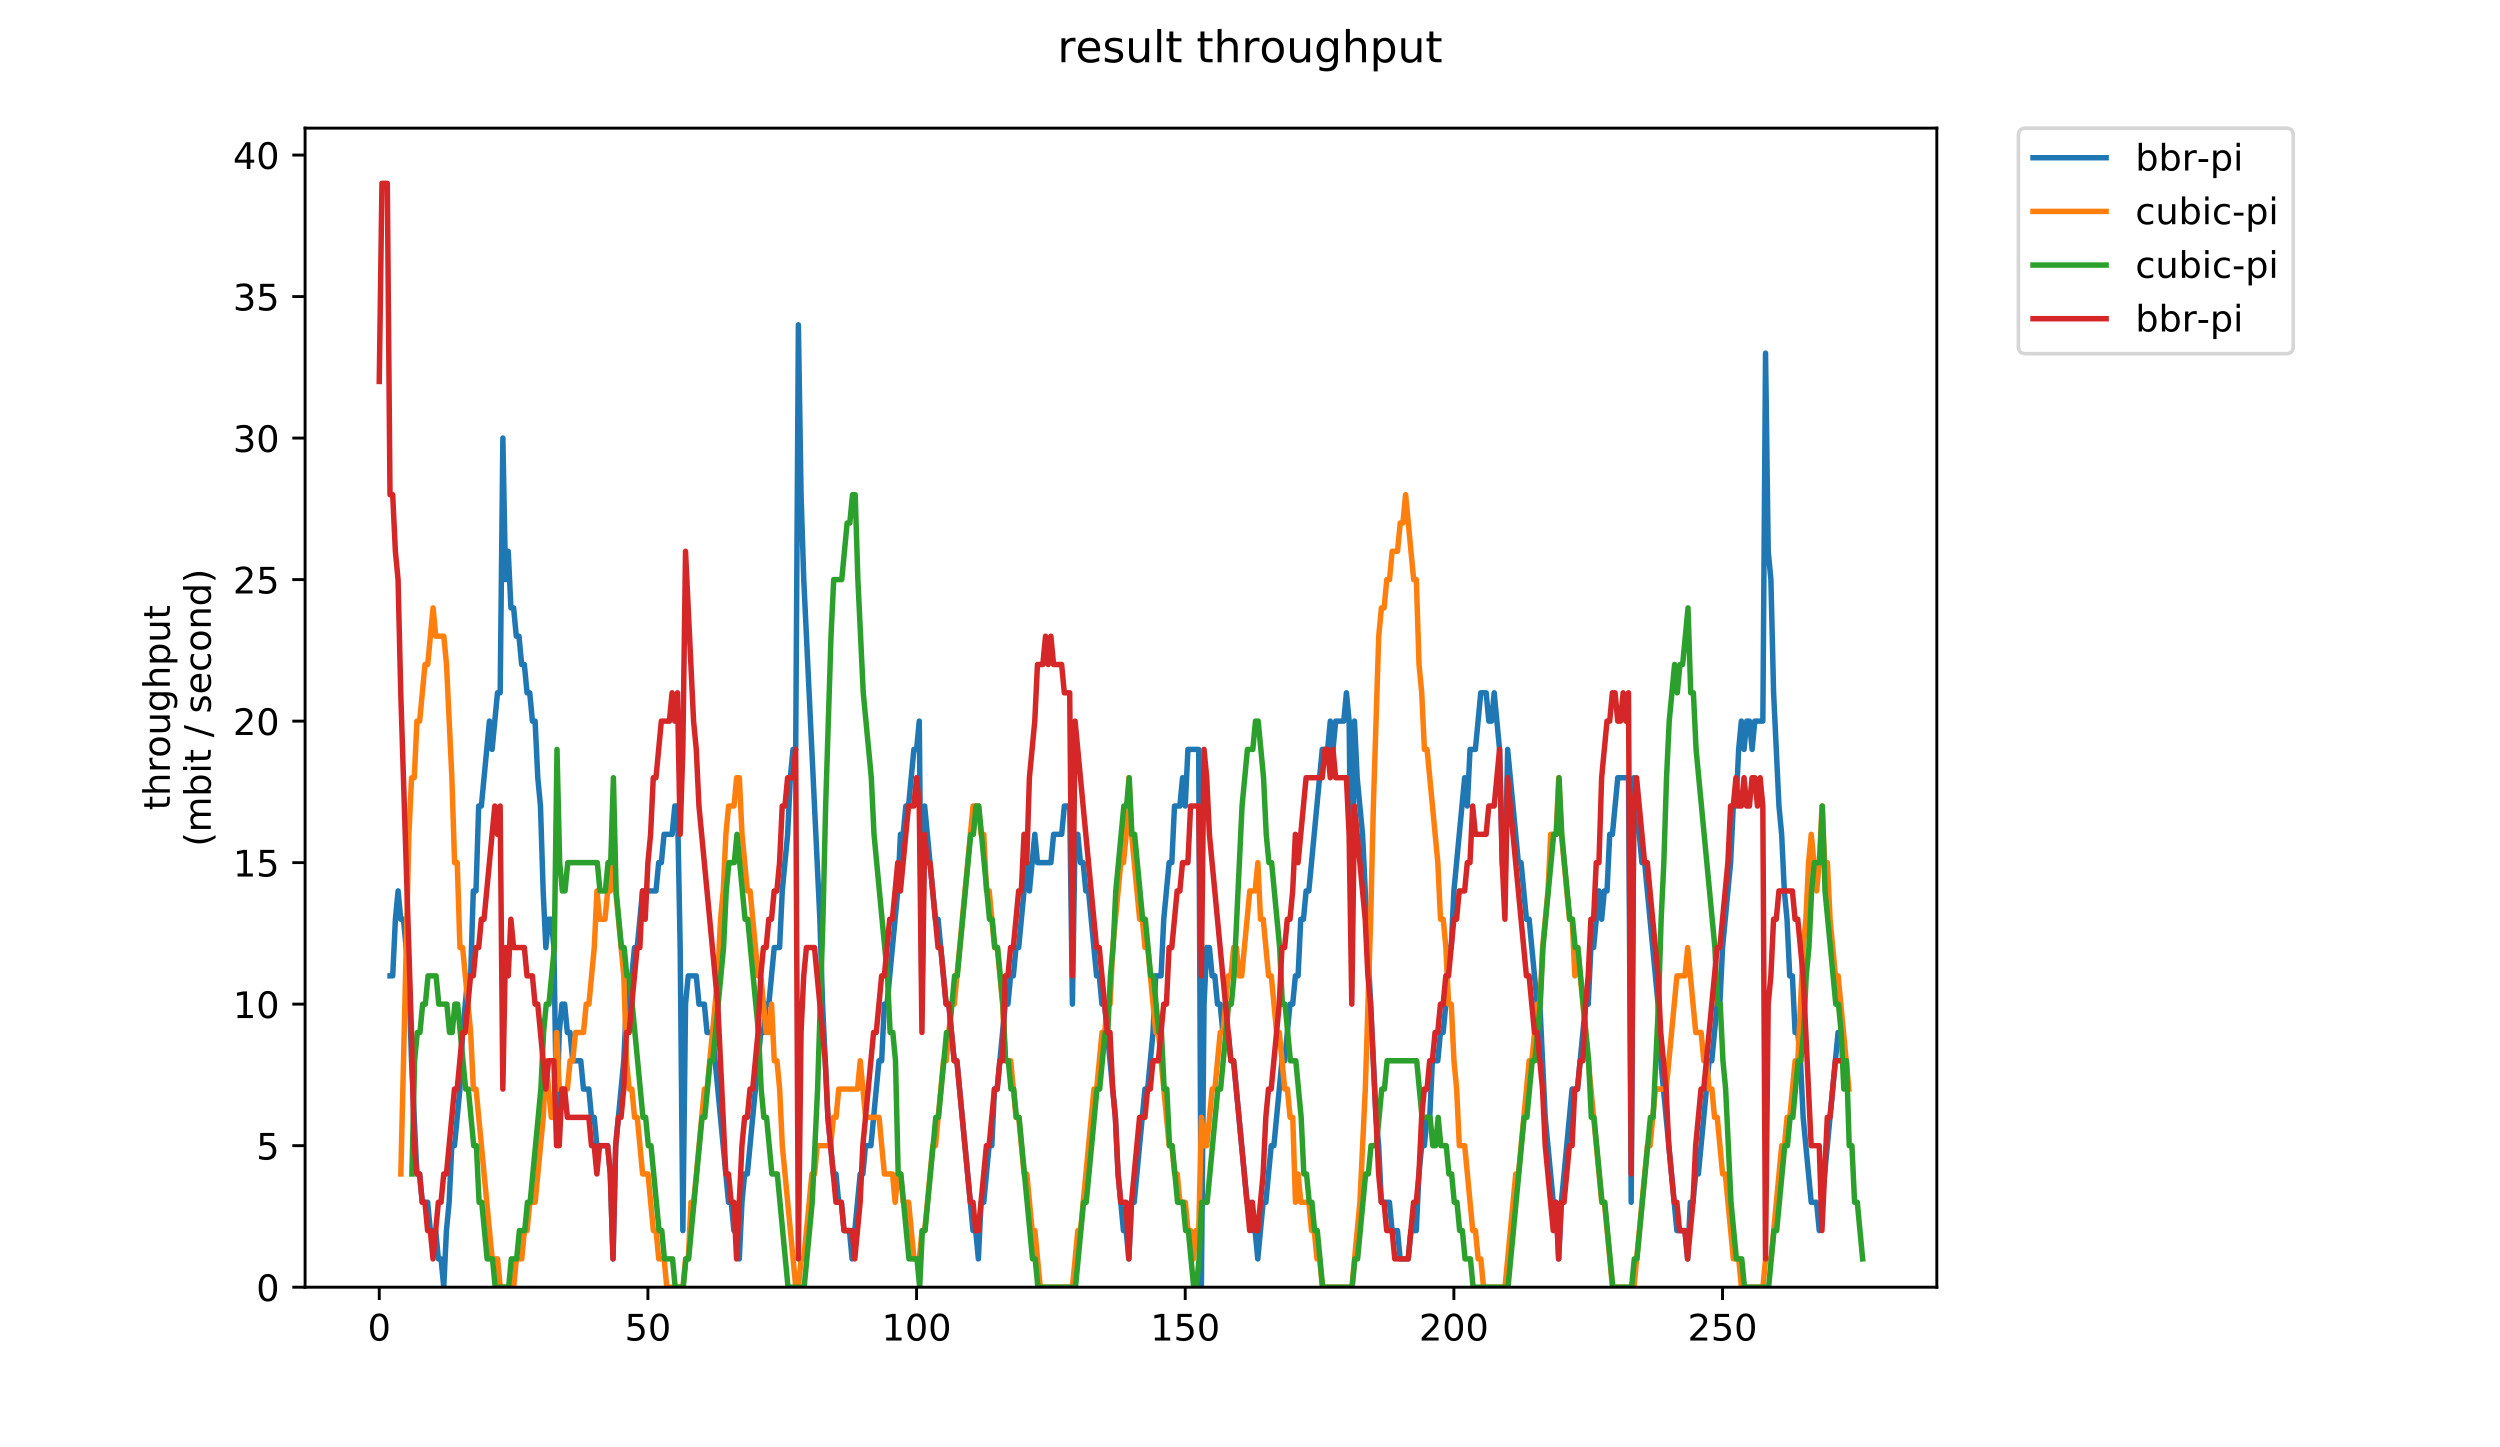 <?xml version="1.0" encoding="utf-8" standalone="no"?>
<!DOCTYPE svg PUBLIC "-//W3C//DTD SVG 1.1//EN"
  "http://www.w3.org/Graphics/SVG/1.1/DTD/svg11.dtd">
<!-- Created with matplotlib (https://matplotlib.org/) -->
<svg height="396pt" version="1.1" viewBox="0 0 684 396" width="684pt" xmlns="http://www.w3.org/2000/svg" xmlns:xlink="http://www.w3.org/1999/xlink">
 <defs>
  <style type="text/css">
*{stroke-linecap:butt;stroke-linejoin:round;}
  </style>
 </defs>
 <g id="figure_1">
  <g id="patch_1">
   <path d="M 0 396 
L 684 396 
L 684 0 
L 0 0 
z
" style="fill:#ffffff;"/>
  </g>
  <g id="axes_1">
   <g id="patch_2">
    <path d="M 83.472 352.174 
L 529.913 352.174 
L 529.913 35.062 
L 83.472 35.062 
z
" style="fill:#ffffff;"/>
   </g>
   <g id="matplotlib.axis_1">
    <g id="xtick_1">
     <g id="line2d_1">
      <defs>
       <path d="M 0 0 
L 0 3.5 
" id="m4fcfbaf4d4" style="stroke:#000000;stroke-width:0.8;"/>
      </defs>
      <g>
       <use style="stroke:#000000;stroke-width:0.8;" x="103.765" xlink:href="#m4fcfbaf4d4" y="352.174"/>
      </g>
     </g>
     <g id="text_1">
      <!-- 0 -->
      <defs>
       <path d="M 31.781 66.406 
Q 24.172 66.406 20.328 58.906 
Q 16.5 51.422 16.5 36.375 
Q 16.5 21.391 20.328 13.891 
Q 24.172 6.391 31.781 6.391 
Q 39.453 6.391 43.281 13.891 
Q 47.125 21.391 47.125 36.375 
Q 47.125 51.422 43.281 58.906 
Q 39.453 66.406 31.781 66.406 
z
M 31.781 74.219 
Q 44.047 74.219 50.516 64.516 
Q 56.984 54.828 56.984 36.375 
Q 56.984 17.969 50.516 8.266 
Q 44.047 -1.422 31.781 -1.422 
Q 19.531 -1.422 13.062 8.266 
Q 6.594 17.969 6.594 36.375 
Q 6.594 54.828 13.062 64.516 
Q 19.531 74.219 31.781 74.219 
z
" id="DejaVuSans-48"/>
      </defs>
      <g transform="translate(100.584 366.773)scale(0.1 -0.1)">
       <use xlink:href="#DejaVuSans-48"/>
      </g>
     </g>
    </g>
    <g id="xtick_2">
     <g id="line2d_2">
      <g>
       <use style="stroke:#000000;stroke-width:0.8;" x="177.269" xlink:href="#m4fcfbaf4d4" y="352.174"/>
      </g>
     </g>
     <g id="text_2">
      <!-- 50 -->
      <defs>
       <path d="M 10.797 72.906 
L 49.516 72.906 
L 49.516 64.594 
L 19.828 64.594 
L 19.828 46.734 
Q 21.969 47.469 24.109 47.828 
Q 26.266 48.188 28.422 48.188 
Q 40.625 48.188 47.75 41.5 
Q 54.891 34.812 54.891 23.391 
Q 54.891 11.625 47.562 5.094 
Q 40.234 -1.422 26.906 -1.422 
Q 22.312 -1.422 17.547 -0.641 
Q 12.797 0.141 7.719 1.703 
L 7.719 11.625 
Q 12.109 9.234 16.797 8.062 
Q 21.484 6.891 26.703 6.891 
Q 35.156 6.891 40.078 11.328 
Q 45.016 15.766 45.016 23.391 
Q 45.016 31 40.078 35.438 
Q 35.156 39.891 26.703 39.891 
Q 22.75 39.891 18.812 39.016 
Q 14.891 38.141 10.797 36.281 
z
" id="DejaVuSans-53"/>
      </defs>
      <g transform="translate(170.906 366.773)scale(0.1 -0.1)">
       <use xlink:href="#DejaVuSans-53"/>
       <use x="63.623" xlink:href="#DejaVuSans-48"/>
      </g>
     </g>
    </g>
    <g id="xtick_3">
     <g id="line2d_3">
      <g>
       <use style="stroke:#000000;stroke-width:0.8;" x="250.773" xlink:href="#m4fcfbaf4d4" y="352.174"/>
      </g>
     </g>
     <g id="text_3">
      <!-- 100 -->
      <defs>
       <path d="M 12.406 8.297 
L 28.516 8.297 
L 28.516 63.922 
L 10.984 60.406 
L 10.984 69.391 
L 28.422 72.906 
L 38.281 72.906 
L 38.281 8.297 
L 54.391 8.297 
L 54.391 0 
L 12.406 0 
z
" id="DejaVuSans-49"/>
      </defs>
      <g transform="translate(241.229 366.773)scale(0.1 -0.1)">
       <use xlink:href="#DejaVuSans-49"/>
       <use x="63.623" xlink:href="#DejaVuSans-48"/>
       <use x="127.246" xlink:href="#DejaVuSans-48"/>
      </g>
     </g>
    </g>
    <g id="xtick_4">
     <g id="line2d_4">
      <g>
       <use style="stroke:#000000;stroke-width:0.8;" x="324.276" xlink:href="#m4fcfbaf4d4" y="352.174"/>
      </g>
     </g>
     <g id="text_4">
      <!-- 150 -->
      <g transform="translate(314.732 366.773)scale(0.1 -0.1)">
       <use xlink:href="#DejaVuSans-49"/>
       <use x="63.623" xlink:href="#DejaVuSans-53"/>
       <use x="127.246" xlink:href="#DejaVuSans-48"/>
      </g>
     </g>
    </g>
    <g id="xtick_5">
     <g id="line2d_5">
      <g>
       <use style="stroke:#000000;stroke-width:0.8;" x="397.78" xlink:href="#m4fcfbaf4d4" y="352.174"/>
      </g>
     </g>
     <g id="text_5">
      <!-- 200 -->
      <defs>
       <path d="M 19.188 8.297 
L 53.609 8.297 
L 53.609 0 
L 7.328 0 
L 7.328 8.297 
Q 12.938 14.109 22.625 23.891 
Q 32.328 33.688 34.812 36.531 
Q 39.547 41.844 41.422 45.531 
Q 43.312 49.219 43.312 52.781 
Q 43.312 58.594 39.234 62.25 
Q 35.156 65.922 28.609 65.922 
Q 23.969 65.922 18.812 64.312 
Q 13.672 62.703 7.812 59.422 
L 7.812 69.391 
Q 13.766 71.781 18.938 73 
Q 24.125 74.219 28.422 74.219 
Q 39.75 74.219 46.484 68.547 
Q 53.219 62.891 53.219 53.422 
Q 53.219 48.922 51.531 44.891 
Q 49.859 40.875 45.406 35.406 
Q 44.188 33.984 37.641 27.219 
Q 31.109 20.453 19.188 8.297 
z
" id="DejaVuSans-50"/>
      </defs>
      <g transform="translate(388.236 366.773)scale(0.1 -0.1)">
       <use xlink:href="#DejaVuSans-50"/>
       <use x="63.623" xlink:href="#DejaVuSans-48"/>
       <use x="127.246" xlink:href="#DejaVuSans-48"/>
      </g>
     </g>
    </g>
    <g id="xtick_6">
     <g id="line2d_6">
      <g>
       <use style="stroke:#000000;stroke-width:0.8;" x="471.284" xlink:href="#m4fcfbaf4d4" y="352.174"/>
      </g>
     </g>
     <g id="text_6">
      <!-- 250 -->
      <g transform="translate(461.74 366.773)scale(0.1 -0.1)">
       <use xlink:href="#DejaVuSans-50"/>
       <use x="63.623" xlink:href="#DejaVuSans-53"/>
       <use x="127.246" xlink:href="#DejaVuSans-48"/>
      </g>
     </g>
    </g>
   </g>
   <g id="matplotlib.axis_2">
    <g id="ytick_1">
     <g id="line2d_7">
      <defs>
       <path d="M 0 0 
L -3.5 0 
" id="mca68619eaf" style="stroke:#000000;stroke-width:0.8;"/>
      </defs>
      <g>
       <use style="stroke:#000000;stroke-width:0.8;" x="83.472" xlink:href="#mca68619eaf" y="352.174"/>
      </g>
     </g>
     <g id="text_7">
      <!-- 0 -->
      <g transform="translate(70.11 355.973)scale(0.1 -0.1)">
       <use xlink:href="#DejaVuSans-48"/>
      </g>
     </g>
    </g>
    <g id="ytick_2">
     <g id="line2d_8">
      <g>
       <use style="stroke:#000000;stroke-width:0.8;" x="83.472" xlink:href="#mca68619eaf" y="313.455"/>
      </g>
     </g>
     <g id="text_8">
      <!-- 5 -->
      <g transform="translate(70.11 317.254)scale(0.1 -0.1)">
       <use xlink:href="#DejaVuSans-53"/>
      </g>
     </g>
    </g>
    <g id="ytick_3">
     <g id="line2d_9">
      <g>
       <use style="stroke:#000000;stroke-width:0.8;" x="83.472" xlink:href="#mca68619eaf" y="274.735"/>
      </g>
     </g>
     <g id="text_9">
      <!-- 10 -->
      <g transform="translate(63.747 278.535)scale(0.1 -0.1)">
       <use xlink:href="#DejaVuSans-49"/>
       <use x="63.623" xlink:href="#DejaVuSans-48"/>
      </g>
     </g>
    </g>
    <g id="ytick_4">
     <g id="line2d_10">
      <g>
       <use style="stroke:#000000;stroke-width:0.8;" x="83.472" xlink:href="#mca68619eaf" y="236.016"/>
      </g>
     </g>
     <g id="text_10">
      <!-- 15 -->
      <g transform="translate(63.747 239.815)scale(0.1 -0.1)">
       <use xlink:href="#DejaVuSans-49"/>
       <use x="63.623" xlink:href="#DejaVuSans-53"/>
      </g>
     </g>
    </g>
    <g id="ytick_5">
     <g id="line2d_11">
      <g>
       <use style="stroke:#000000;stroke-width:0.8;" x="83.472" xlink:href="#mca68619eaf" y="197.297"/>
      </g>
     </g>
     <g id="text_11">
      <!-- 20 -->
      <g transform="translate(63.747 201.096)scale(0.1 -0.1)">
       <use xlink:href="#DejaVuSans-50"/>
       <use x="63.623" xlink:href="#DejaVuSans-48"/>
      </g>
     </g>
    </g>
    <g id="ytick_6">
     <g id="line2d_12">
      <g>
       <use style="stroke:#000000;stroke-width:0.8;" x="83.472" xlink:href="#mca68619eaf" y="158.577"/>
      </g>
     </g>
     <g id="text_12">
      <!-- 25 -->
      <g transform="translate(63.747 162.377)scale(0.1 -0.1)">
       <use xlink:href="#DejaVuSans-50"/>
       <use x="63.623" xlink:href="#DejaVuSans-53"/>
      </g>
     </g>
    </g>
    <g id="ytick_7">
     <g id="line2d_13">
      <g>
       <use style="stroke:#000000;stroke-width:0.8;" x="83.472" xlink:href="#mca68619eaf" y="119.858"/>
      </g>
     </g>
     <g id="text_13">
      <!-- 30 -->
      <defs>
       <path d="M 40.578 39.312 
Q 47.656 37.797 51.625 33 
Q 55.609 28.219 55.609 21.188 
Q 55.609 10.406 48.188 4.484 
Q 40.766 -1.422 27.094 -1.422 
Q 22.516 -1.422 17.656 -0.516 
Q 12.797 0.391 7.625 2.203 
L 7.625 11.719 
Q 11.719 9.328 16.594 8.109 
Q 21.484 6.891 26.812 6.891 
Q 36.078 6.891 40.938 10.547 
Q 45.797 14.203 45.797 21.188 
Q 45.797 27.641 41.281 31.266 
Q 36.766 34.906 28.719 34.906 
L 20.219 34.906 
L 20.219 43.016 
L 29.109 43.016 
Q 36.375 43.016 40.234 45.922 
Q 44.094 48.828 44.094 54.297 
Q 44.094 59.906 40.109 62.906 
Q 36.141 65.922 28.719 65.922 
Q 24.656 65.922 20.016 65.031 
Q 15.375 64.156 9.812 62.312 
L 9.812 71.094 
Q 15.438 72.656 20.344 73.438 
Q 25.25 74.219 29.594 74.219 
Q 40.828 74.219 47.359 69.109 
Q 53.906 64.016 53.906 55.328 
Q 53.906 49.266 50.438 45.094 
Q 46.969 40.922 40.578 39.312 
z
" id="DejaVuSans-51"/>
      </defs>
      <g transform="translate(63.747 123.657)scale(0.1 -0.1)">
       <use xlink:href="#DejaVuSans-51"/>
       <use x="63.623" xlink:href="#DejaVuSans-48"/>
      </g>
     </g>
    </g>
    <g id="ytick_8">
     <g id="line2d_14">
      <g>
       <use style="stroke:#000000;stroke-width:0.8;" x="83.472" xlink:href="#mca68619eaf" y="81.139"/>
      </g>
     </g>
     <g id="text_14">
      <!-- 35 -->
      <g transform="translate(63.747 84.938)scale(0.1 -0.1)">
       <use xlink:href="#DejaVuSans-51"/>
       <use x="63.623" xlink:href="#DejaVuSans-53"/>
      </g>
     </g>
    </g>
    <g id="ytick_9">
     <g id="line2d_15">
      <g>
       <use style="stroke:#000000;stroke-width:0.8;" x="83.472" xlink:href="#mca68619eaf" y="42.419"/>
      </g>
     </g>
     <g id="text_15">
      <!-- 40 -->
      <defs>
       <path d="M 37.797 64.312 
L 12.891 25.391 
L 37.797 25.391 
z
M 35.203 72.906 
L 47.609 72.906 
L 47.609 25.391 
L 58.016 25.391 
L 58.016 17.188 
L 47.609 17.188 
L 47.609 0 
L 37.797 0 
L 37.797 17.188 
L 4.891 17.188 
L 4.891 26.703 
z
" id="DejaVuSans-52"/>
      </defs>
      <g transform="translate(63.747 46.218)scale(0.1 -0.1)">
       <use xlink:href="#DejaVuSans-52"/>
       <use x="63.623" xlink:href="#DejaVuSans-48"/>
      </g>
     </g>
    </g>
    <g id="text_16">
     <!-- throughput -->
     <defs>
      <path d="M 18.312 70.219 
L 18.312 54.688 
L 36.812 54.688 
L 36.812 47.703 
L 18.312 47.703 
L 18.312 18.016 
Q 18.312 11.328 20.141 9.422 
Q 21.969 7.516 27.594 7.516 
L 36.812 7.516 
L 36.812 0 
L 27.594 0 
Q 17.188 0 13.234 3.875 
Q 9.281 7.766 9.281 18.016 
L 9.281 47.703 
L 2.688 47.703 
L 2.688 54.688 
L 9.281 54.688 
L 9.281 70.219 
z
" id="DejaVuSans-116"/>
      <path d="M 54.891 33.016 
L 54.891 0 
L 45.906 0 
L 45.906 32.719 
Q 45.906 40.484 42.875 44.328 
Q 39.844 48.188 33.797 48.188 
Q 26.516 48.188 22.312 43.547 
Q 18.109 38.922 18.109 30.906 
L 18.109 0 
L 9.078 0 
L 9.078 75.984 
L 18.109 75.984 
L 18.109 46.188 
Q 21.344 51.125 25.703 53.562 
Q 30.078 56 35.797 56 
Q 45.219 56 50.047 50.172 
Q 54.891 44.344 54.891 33.016 
z
" id="DejaVuSans-104"/>
      <path d="M 41.109 46.297 
Q 39.594 47.172 37.812 47.578 
Q 36.031 48 33.891 48 
Q 26.266 48 22.188 43.047 
Q 18.109 38.094 18.109 28.812 
L 18.109 0 
L 9.078 0 
L 9.078 54.688 
L 18.109 54.688 
L 18.109 46.188 
Q 20.953 51.172 25.484 53.578 
Q 30.031 56 36.531 56 
Q 37.453 56 38.578 55.875 
Q 39.703 55.766 41.062 55.516 
z
" id="DejaVuSans-114"/>
      <path d="M 30.609 48.391 
Q 23.391 48.391 19.188 42.75 
Q 14.984 37.109 14.984 27.297 
Q 14.984 17.484 19.156 11.844 
Q 23.344 6.203 30.609 6.203 
Q 37.797 6.203 41.984 11.859 
Q 46.188 17.531 46.188 27.297 
Q 46.188 37.016 41.984 42.703 
Q 37.797 48.391 30.609 48.391 
z
M 30.609 56 
Q 42.328 56 49.016 48.375 
Q 55.719 40.766 55.719 27.297 
Q 55.719 13.875 49.016 6.219 
Q 42.328 -1.422 30.609 -1.422 
Q 18.844 -1.422 12.172 6.219 
Q 5.516 13.875 5.516 27.297 
Q 5.516 40.766 12.172 48.375 
Q 18.844 56 30.609 56 
z
" id="DejaVuSans-111"/>
      <path d="M 8.5 21.578 
L 8.5 54.688 
L 17.484 54.688 
L 17.484 21.922 
Q 17.484 14.156 20.5 10.266 
Q 23.531 6.391 29.594 6.391 
Q 36.859 6.391 41.078 11.031 
Q 45.312 15.672 45.312 23.688 
L 45.312 54.688 
L 54.297 54.688 
L 54.297 0 
L 45.312 0 
L 45.312 8.406 
Q 42.047 3.422 37.719 1 
Q 33.406 -1.422 27.688 -1.422 
Q 18.266 -1.422 13.375 4.438 
Q 8.5 10.297 8.5 21.578 
z
M 31.109 56 
z
" id="DejaVuSans-117"/>
      <path d="M 45.406 27.984 
Q 45.406 37.75 41.375 43.109 
Q 37.359 48.484 30.078 48.484 
Q 22.859 48.484 18.828 43.109 
Q 14.797 37.75 14.797 27.984 
Q 14.797 18.266 18.828 12.891 
Q 22.859 7.516 30.078 7.516 
Q 37.359 7.516 41.375 12.891 
Q 45.406 18.266 45.406 27.984 
z
M 54.391 6.781 
Q 54.391 -7.172 48.188 -13.984 
Q 42 -20.797 29.203 -20.797 
Q 24.469 -20.797 20.266 -20.094 
Q 16.062 -19.391 12.109 -17.922 
L 12.109 -9.188 
Q 16.062 -11.328 19.922 -12.344 
Q 23.781 -13.375 27.781 -13.375 
Q 36.625 -13.375 41.016 -8.766 
Q 45.406 -4.156 45.406 5.172 
L 45.406 9.625 
Q 42.625 4.781 38.281 2.391 
Q 33.938 0 27.875 0 
Q 17.828 0 11.672 7.656 
Q 5.516 15.328 5.516 27.984 
Q 5.516 40.672 11.672 48.328 
Q 17.828 56 27.875 56 
Q 33.938 56 38.281 53.609 
Q 42.625 51.219 45.406 46.391 
L 45.406 54.688 
L 54.391 54.688 
z
" id="DejaVuSans-103"/>
      <path d="M 18.109 8.203 
L 18.109 -20.797 
L 9.078 -20.797 
L 9.078 54.688 
L 18.109 54.688 
L 18.109 46.391 
Q 20.953 51.266 25.266 53.625 
Q 29.594 56 35.594 56 
Q 45.562 56 51.781 48.094 
Q 58.016 40.188 58.016 27.297 
Q 58.016 14.406 51.781 6.484 
Q 45.562 -1.422 35.594 -1.422 
Q 29.594 -1.422 25.266 0.953 
Q 20.953 3.328 18.109 8.203 
z
M 48.688 27.297 
Q 48.688 37.203 44.609 42.844 
Q 40.531 48.484 33.406 48.484 
Q 26.266 48.484 22.188 42.844 
Q 18.109 37.203 18.109 27.297 
Q 18.109 17.391 22.188 11.75 
Q 26.266 6.109 33.406 6.109 
Q 40.531 6.109 44.609 11.75 
Q 48.688 17.391 48.688 27.297 
z
" id="DejaVuSans-112"/>
     </defs>
     <g transform="translate(46.47 221.675)rotate(-90)scale(0.1 -0.1)">
      <use xlink:href="#DejaVuSans-116"/>
      <use x="39.209" xlink:href="#DejaVuSans-104"/>
      <use x="102.588" xlink:href="#DejaVuSans-114"/>
      <use x="143.67" xlink:href="#DejaVuSans-111"/>
      <use x="204.852" xlink:href="#DejaVuSans-117"/>
      <use x="268.23" xlink:href="#DejaVuSans-103"/>
      <use x="331.707" xlink:href="#DejaVuSans-104"/>
      <use x="395.086" xlink:href="#DejaVuSans-112"/>
      <use x="458.562" xlink:href="#DejaVuSans-117"/>
      <use x="521.941" xlink:href="#DejaVuSans-116"/>
     </g>
     <!-- (mbit / second) -->
     <defs>
      <path d="M 31 75.875 
Q 24.469 64.656 21.281 53.656 
Q 18.109 42.672 18.109 31.391 
Q 18.109 20.125 21.312 9.062 
Q 24.516 -2 31 -13.188 
L 23.188 -13.188 
Q 15.875 -1.703 12.234 9.375 
Q 8.594 20.453 8.594 31.391 
Q 8.594 42.281 12.203 53.312 
Q 15.828 64.359 23.188 75.875 
z
" id="DejaVuSans-40"/>
      <path d="M 52 44.188 
Q 55.375 50.25 60.062 53.125 
Q 64.75 56 71.094 56 
Q 79.641 56 84.281 50.016 
Q 88.922 44.047 88.922 33.016 
L 88.922 0 
L 79.891 0 
L 79.891 32.719 
Q 79.891 40.578 77.094 44.375 
Q 74.312 48.188 68.609 48.188 
Q 61.625 48.188 57.562 43.547 
Q 53.516 38.922 53.516 30.906 
L 53.516 0 
L 44.484 0 
L 44.484 32.719 
Q 44.484 40.625 41.703 44.406 
Q 38.922 48.188 33.109 48.188 
Q 26.219 48.188 22.156 43.531 
Q 18.109 38.875 18.109 30.906 
L 18.109 0 
L 9.078 0 
L 9.078 54.688 
L 18.109 54.688 
L 18.109 46.188 
Q 21.188 51.219 25.484 53.609 
Q 29.781 56 35.688 56 
Q 41.656 56 45.828 52.969 
Q 50 49.953 52 44.188 
z
" id="DejaVuSans-109"/>
      <path d="M 48.688 27.297 
Q 48.688 37.203 44.609 42.844 
Q 40.531 48.484 33.406 48.484 
Q 26.266 48.484 22.188 42.844 
Q 18.109 37.203 18.109 27.297 
Q 18.109 17.391 22.188 11.75 
Q 26.266 6.109 33.406 6.109 
Q 40.531 6.109 44.609 11.75 
Q 48.688 17.391 48.688 27.297 
z
M 18.109 46.391 
Q 20.953 51.266 25.266 53.625 
Q 29.594 56 35.594 56 
Q 45.562 56 51.781 48.094 
Q 58.016 40.188 58.016 27.297 
Q 58.016 14.406 51.781 6.484 
Q 45.562 -1.422 35.594 -1.422 
Q 29.594 -1.422 25.266 0.953 
Q 20.953 3.328 18.109 8.203 
L 18.109 0 
L 9.078 0 
L 9.078 75.984 
L 18.109 75.984 
z
" id="DejaVuSans-98"/>
      <path d="M 9.422 54.688 
L 18.406 54.688 
L 18.406 0 
L 9.422 0 
z
M 9.422 75.984 
L 18.406 75.984 
L 18.406 64.594 
L 9.422 64.594 
z
" id="DejaVuSans-105"/>
      <path id="DejaVuSans-32"/>
      <path d="M 25.391 72.906 
L 33.688 72.906 
L 8.297 -9.281 
L 0 -9.281 
z
" id="DejaVuSans-47"/>
      <path d="M 44.281 53.078 
L 44.281 44.578 
Q 40.484 46.531 36.375 47.5 
Q 32.281 48.484 27.875 48.484 
Q 21.188 48.484 17.844 46.438 
Q 14.5 44.391 14.5 40.281 
Q 14.5 37.156 16.891 35.375 
Q 19.281 33.594 26.516 31.984 
L 29.594 31.297 
Q 39.156 29.25 43.188 25.516 
Q 47.219 21.781 47.219 15.094 
Q 47.219 7.469 41.188 3.016 
Q 35.156 -1.422 24.609 -1.422 
Q 20.219 -1.422 15.453 -0.562 
Q 10.688 0.297 5.422 2 
L 5.422 11.281 
Q 10.406 8.688 15.234 7.391 
Q 20.062 6.109 24.812 6.109 
Q 31.156 6.109 34.562 8.281 
Q 37.984 10.453 37.984 14.406 
Q 37.984 18.062 35.516 20.016 
Q 33.062 21.969 24.703 23.781 
L 21.578 24.516 
Q 13.234 26.266 9.516 29.906 
Q 5.812 33.547 5.812 39.891 
Q 5.812 47.609 11.281 51.797 
Q 16.75 56 26.812 56 
Q 31.781 56 36.172 55.266 
Q 40.578 54.547 44.281 53.078 
z
" id="DejaVuSans-115"/>
      <path d="M 56.203 29.594 
L 56.203 25.203 
L 14.891 25.203 
Q 15.484 15.922 20.484 11.062 
Q 25.484 6.203 34.422 6.203 
Q 39.594 6.203 44.453 7.469 
Q 49.312 8.734 54.109 11.281 
L 54.109 2.781 
Q 49.266 0.734 44.188 -0.344 
Q 39.109 -1.422 33.891 -1.422 
Q 20.797 -1.422 13.156 6.188 
Q 5.516 13.812 5.516 26.812 
Q 5.516 40.234 12.766 48.109 
Q 20.016 56 32.328 56 
Q 43.359 56 49.781 48.891 
Q 56.203 41.797 56.203 29.594 
z
M 47.219 32.234 
Q 47.125 39.594 43.094 43.984 
Q 39.062 48.391 32.422 48.391 
Q 24.906 48.391 20.391 44.141 
Q 15.875 39.891 15.188 32.172 
z
" id="DejaVuSans-101"/>
      <path d="M 48.781 52.594 
L 48.781 44.188 
Q 44.969 46.297 41.141 47.344 
Q 37.312 48.391 33.406 48.391 
Q 24.656 48.391 19.812 42.844 
Q 14.984 37.312 14.984 27.297 
Q 14.984 17.281 19.812 11.734 
Q 24.656 6.203 33.406 6.203 
Q 37.312 6.203 41.141 7.25 
Q 44.969 8.297 48.781 10.406 
L 48.781 2.094 
Q 45.016 0.344 40.984 -0.531 
Q 36.969 -1.422 32.422 -1.422 
Q 20.062 -1.422 12.781 6.344 
Q 5.516 14.109 5.516 27.297 
Q 5.516 40.672 12.859 48.328 
Q 20.219 56 33.016 56 
Q 37.156 56 41.109 55.141 
Q 45.062 54.297 48.781 52.594 
z
" id="DejaVuSans-99"/>
      <path d="M 54.891 33.016 
L 54.891 0 
L 45.906 0 
L 45.906 32.719 
Q 45.906 40.484 42.875 44.328 
Q 39.844 48.188 33.797 48.188 
Q 26.516 48.188 22.312 43.547 
Q 18.109 38.922 18.109 30.906 
L 18.109 0 
L 9.078 0 
L 9.078 54.688 
L 18.109 54.688 
L 18.109 46.188 
Q 21.344 51.125 25.703 53.562 
Q 30.078 56 35.797 56 
Q 45.219 56 50.047 50.172 
Q 54.891 44.344 54.891 33.016 
z
" id="DejaVuSans-110"/>
      <path d="M 45.406 46.391 
L 45.406 75.984 
L 54.391 75.984 
L 54.391 0 
L 45.406 0 
L 45.406 8.203 
Q 42.578 3.328 38.25 0.953 
Q 33.938 -1.422 27.875 -1.422 
Q 17.969 -1.422 11.734 6.484 
Q 5.516 14.406 5.516 27.297 
Q 5.516 40.188 11.734 48.094 
Q 17.969 56 27.875 56 
Q 33.938 56 38.25 53.625 
Q 42.578 51.266 45.406 46.391 
z
M 14.797 27.297 
Q 14.797 17.391 18.875 11.75 
Q 22.953 6.109 30.078 6.109 
Q 37.203 6.109 41.297 11.75 
Q 45.406 17.391 45.406 27.297 
Q 45.406 37.203 41.297 42.844 
Q 37.203 48.484 30.078 48.484 
Q 22.953 48.484 18.875 42.844 
Q 14.797 37.203 14.797 27.297 
z
" id="DejaVuSans-100"/>
      <path d="M 8.016 75.875 
L 15.828 75.875 
Q 23.141 64.359 26.781 53.312 
Q 30.422 42.281 30.422 31.391 
Q 30.422 20.453 26.781 9.375 
Q 23.141 -1.703 15.828 -13.188 
L 8.016 -13.188 
Q 14.5 -2 17.703 9.062 
Q 20.906 20.125 20.906 31.391 
Q 20.906 42.672 17.703 53.656 
Q 14.5 64.656 8.016 75.875 
z
" id="DejaVuSans-41"/>
     </defs>
     <g transform="translate(57.668 231.609)rotate(-90)scale(0.1 -0.1)">
      <use xlink:href="#DejaVuSans-40"/>
      <use x="39.014" xlink:href="#DejaVuSans-109"/>
      <use x="136.426" xlink:href="#DejaVuSans-98"/>
      <use x="199.902" xlink:href="#DejaVuSans-105"/>
      <use x="227.686" xlink:href="#DejaVuSans-116"/>
      <use x="266.895" xlink:href="#DejaVuSans-32"/>
      <use x="298.682" xlink:href="#DejaVuSans-47"/>
      <use x="332.373" xlink:href="#DejaVuSans-32"/>
      <use x="364.16" xlink:href="#DejaVuSans-115"/>
      <use x="416.26" xlink:href="#DejaVuSans-101"/>
      <use x="477.783" xlink:href="#DejaVuSans-99"/>
      <use x="532.764" xlink:href="#DejaVuSans-111"/>
      <use x="593.945" xlink:href="#DejaVuSans-110"/>
      <use x="657.324" xlink:href="#DejaVuSans-100"/>
      <use x="720.801" xlink:href="#DejaVuSans-41"/>
     </g>
    </g>
   </g>
   <g id="line2d_16">
    <path clip-path="url(#p8b16e8e05b)" d="M 106.711 266.992 
L 107.446 266.992 
L 108.181 251.504 
L 108.916 243.76 
L 109.651 251.504 
L 110.386 251.504 
L 111.856 266.992 
L 112.591 290.223 
L 114.061 321.199 
L 114.797 321.199 
L 115.532 328.943 
L 117.002 328.943 
L 117.737 336.686 
L 119.207 336.686 
L 119.942 344.43 
L 120.677 344.43 
L 121.412 352.174 
L 122.147 336.686 
L 122.882 328.943 
L 123.617 313.455 
L 124.352 313.455 
L 125.822 297.967 
L 126.557 282.479 
L 128.027 266.992 
L 128.762 266.992 
L 129.497 243.76 
L 130.232 243.76 
L 130.967 220.528 
L 131.702 220.528 
L 133.907 197.297 
L 134.643 205.041 
L 136.113 189.553 
L 136.848 189.553 
L 137.583 119.858 
L 138.318 158.577 
L 139.053 150.833 
L 139.788 166.321 
L 140.523 166.321 
L 141.258 174.065 
L 141.993 174.065 
L 142.728 181.809 
L 143.463 181.809 
L 144.198 189.553 
L 144.933 189.553 
L 145.668 197.297 
L 146.403 197.297 
L 147.138 212.784 
L 147.873 220.528 
L 148.608 243.76 
L 149.343 259.248 
L 150.078 251.504 
L 150.813 251.504 
L 151.548 259.248 
L 152.283 305.711 
L 153.018 282.479 
L 153.753 274.735 
L 154.489 274.735 
L 155.224 282.479 
L 155.959 282.479 
L 156.694 290.223 
L 158.899 290.223 
L 159.634 297.967 
L 161.104 297.967 
L 161.839 305.711 
L 162.574 305.711 
L 163.309 313.455 
L 166.249 313.455 
L 166.984 321.199 
L 167.719 344.43 
L 168.454 313.455 
L 170.659 290.223 
L 171.394 274.735 
L 172.129 266.992 
L 172.864 266.992 
L 173.599 259.248 
L 174.335 259.248 
L 175.805 243.76 
L 179.48 243.76 
L 180.215 236.016 
L 180.95 236.016 
L 181.685 228.272 
L 183.89 228.272 
L 184.625 220.528 
L 185.36 220.528 
L 186.095 259.248 
L 186.83 336.686 
L 187.565 274.735 
L 188.3 266.992 
L 190.505 266.992 
L 191.24 274.735 
L 192.71 274.735 
L 193.445 282.479 
L 194.916 282.479 
L 199.326 328.943 
L 200.061 328.943 
L 200.796 336.686 
L 201.531 336.686 
L 202.266 344.43 
L 203.001 328.943 
L 203.736 321.199 
L 204.471 321.199 
L 208.146 282.479 
L 208.881 282.479 
L 209.616 274.735 
L 210.351 274.735 
L 211.821 259.248 
L 213.291 259.248 
L 214.027 243.76 
L 215.497 228.272 
L 216.232 212.784 
L 216.967 205.041 
L 217.702 205.041 
L 218.437 88.882 
L 219.172 135.346 
L 219.907 158.577 
L 224.317 251.504 
L 225.052 274.735 
L 226.522 305.711 
L 227.992 321.199 
L 228.727 321.199 
L 229.462 328.943 
L 230.197 328.943 
L 230.932 336.686 
L 232.402 336.686 
L 233.137 344.43 
L 235.343 321.199 
L 236.078 321.199 
L 236.813 313.455 
L 238.283 313.455 
L 240.488 290.223 
L 241.223 290.223 
L 241.958 274.735 
L 242.693 274.735 
L 245.633 243.76 
L 246.368 228.272 
L 247.103 228.272 
L 247.838 220.528 
L 248.573 220.528 
L 250.043 205.041 
L 250.778 205.041 
L 251.513 197.297 
L 252.248 274.735 
L 252.983 220.528 
L 255.924 251.504 
L 256.659 251.504 
L 258.864 274.735 
L 259.599 274.735 
L 261.069 290.223 
L 261.804 290.223 
L 266.214 336.686 
L 266.949 336.686 
L 267.684 344.43 
L 268.419 328.943 
L 269.154 328.943 
L 270.624 313.455 
L 271.359 313.455 
L 272.094 297.967 
L 272.829 297.967 
L 275.035 274.735 
L 275.77 274.735 
L 276.505 266.992 
L 277.24 266.992 
L 277.975 259.248 
L 278.71 259.248 
L 280.915 236.016 
L 281.65 243.76 
L 283.12 228.272 
L 283.855 236.016 
L 287.53 236.016 
L 288.265 228.272 
L 290.47 228.272 
L 291.205 220.528 
L 292.675 220.528 
L 293.411 274.735 
L 294.146 228.272 
L 294.881 228.272 
L 295.616 236.016 
L 296.351 236.016 
L 297.086 243.76 
L 297.821 243.76 
L 300.026 266.992 
L 300.761 266.992 
L 301.496 274.735 
L 302.231 274.735 
L 305.171 305.711 
L 305.906 321.199 
L 307.376 336.686 
L 308.111 336.686 
L 308.846 344.43 
L 309.581 328.943 
L 310.316 328.943 
L 313.257 297.967 
L 313.992 297.967 
L 315.462 282.479 
L 316.197 266.992 
L 317.667 266.992 
L 318.402 251.504 
L 319.872 236.016 
L 320.607 236.016 
L 321.342 220.528 
L 322.812 220.528 
L 323.547 212.784 
L 324.282 220.528 
L 325.017 205.041 
L 327.957 205.041 
L 328.692 352.174 
L 329.427 274.735 
L 330.162 259.248 
L 330.897 259.248 
L 331.632 266.992 
L 332.368 266.992 
L 333.103 274.735 
L 333.838 274.735 
L 334.573 282.479 
L 336.043 282.479 
L 336.778 290.223 
L 337.513 290.223 
L 341.188 328.943 
L 341.923 328.943 
L 342.658 336.686 
L 343.393 336.686 
L 344.128 344.43 
L 345.598 328.943 
L 346.333 328.943 
L 347.803 313.455 
L 348.538 313.455 
L 350.743 290.223 
L 351.478 290.223 
L 352.949 274.735 
L 353.684 274.735 
L 354.419 266.992 
L 355.154 266.992 
L 355.889 251.504 
L 356.624 251.504 
L 357.359 243.76 
L 358.094 243.76 
L 361.769 205.041 
L 363.239 205.041 
L 363.974 197.297 
L 364.709 205.041 
L 365.444 197.297 
L 367.649 197.297 
L 368.384 189.553 
L 369.119 197.297 
L 369.854 259.248 
L 370.589 197.297 
L 371.324 212.784 
L 372.795 228.272 
L 376.47 305.711 
L 377.205 313.455 
L 377.94 328.943 
L 380.145 328.943 
L 380.88 336.686 
L 382.35 336.686 
L 383.085 344.43 
L 385.29 344.43 
L 386.025 336.686 
L 387.495 336.686 
L 388.23 321.199 
L 388.965 313.455 
L 389.7 313.455 
L 390.435 305.711 
L 391.17 305.711 
L 391.906 290.223 
L 393.376 290.223 
L 394.111 282.479 
L 394.846 282.479 
L 395.581 274.735 
L 396.316 259.248 
L 397.051 259.248 
L 397.786 243.76 
L 400.726 212.784 
L 401.461 220.528 
L 402.196 205.041 
L 403.666 205.041 
L 405.136 189.553 
L 406.606 189.553 
L 407.341 197.297 
L 408.076 197.297 
L 408.811 189.553 
L 410.281 205.041 
L 411.016 236.016 
L 411.752 243.76 
L 412.487 205.041 
L 415.427 236.016 
L 416.162 236.016 
L 417.632 251.504 
L 418.367 251.504 
L 420.572 274.735 
L 421.307 274.735 
L 422.777 305.711 
L 424.982 328.943 
L 425.717 328.943 
L 426.452 344.43 
L 427.187 328.943 
L 430.127 297.967 
L 431.598 297.967 
L 433.803 274.735 
L 434.538 274.735 
L 435.273 259.248 
L 436.008 259.248 
L 437.478 243.76 
L 438.213 251.504 
L 438.948 243.76 
L 439.683 243.76 
L 440.418 228.272 
L 441.153 228.272 
L 442.623 212.784 
L 445.563 212.784 
L 446.298 328.943 
L 447.033 212.784 
L 449.238 236.016 
L 449.973 236.016 
L 453.649 274.735 
L 454.384 290.223 
L 458.794 336.686 
L 460.999 336.686 
L 461.734 344.43 
L 462.469 328.943 
L 463.204 328.943 
L 463.939 321.199 
L 464.674 321.199 
L 467.614 290.223 
L 468.349 290.223 
L 469.819 274.735 
L 470.554 274.735 
L 471.29 259.248 
L 473.495 236.016 
L 474.23 220.528 
L 474.965 220.528 
L 475.7 205.041 
L 476.435 197.297 
L 477.17 205.041 
L 477.905 197.297 
L 478.64 197.297 
L 479.375 205.041 
L 480.11 197.297 
L 482.315 197.297 
L 483.05 96.626 
L 483.785 150.833 
L 484.52 158.577 
L 485.255 189.553 
L 486.725 220.528 
L 487.46 228.272 
L 488.195 243.76 
L 488.93 251.504 
L 489.665 266.992 
L 490.4 266.992 
L 491.136 282.479 
L 491.871 282.479 
L 492.606 290.223 
L 493.341 305.711 
L 495.546 328.943 
L 497.016 328.943 
L 497.751 336.686 
L 502.896 282.479 
L 503.631 282.479 
L 503.631 282.479 
" style="fill:none;stroke:#1f77b4;stroke-linecap:square;stroke-width:1.5;"/>
   </g>
   <g id="line2d_17">
    <path clip-path="url(#p8b16e8e05b)" d="M 109.669 321.199 
L 111.874 228.272 
L 112.609 212.784 
L 113.344 212.784 
L 114.079 197.297 
L 114.814 197.297 
L 116.284 181.809 
L 117.019 181.809 
L 118.489 166.321 
L 119.224 174.065 
L 121.43 174.065 
L 122.165 181.809 
L 123.635 212.784 
L 124.37 236.016 
L 125.105 236.016 
L 125.84 259.248 
L 126.575 259.248 
L 128.78 282.479 
L 129.515 297.967 
L 130.25 297.967 
L 134.66 344.43 
L 136.13 344.43 
L 136.865 352.174 
L 140.54 352.174 
L 141.276 344.43 
L 142.746 344.43 
L 143.481 336.686 
L 144.216 336.686 
L 144.951 328.943 
L 146.421 328.943 
L 148.626 305.711 
L 149.361 290.223 
L 150.831 305.711 
L 151.566 305.711 
L 152.301 282.479 
L 153.036 297.967 
L 155.241 297.967 
L 155.976 290.223 
L 156.711 290.223 
L 157.446 282.479 
L 159.651 282.479 
L 160.386 274.735 
L 161.122 274.735 
L 162.592 259.248 
L 163.327 243.76 
L 164.062 251.504 
L 165.532 251.504 
L 166.267 243.76 
L 167.002 243.76 
L 167.737 220.528 
L 168.472 243.76 
L 170.677 266.992 
L 171.412 290.223 
L 172.147 297.967 
L 172.882 297.967 
L 173.617 305.711 
L 174.352 305.711 
L 175.822 321.199 
L 177.292 321.199 
L 178.762 336.686 
L 179.497 336.686 
L 180.232 344.43 
L 181.703 344.43 
L 182.438 352.174 
L 186.848 352.174 
L 187.583 344.43 
L 188.318 344.43 
L 189.053 328.943 
L 189.788 328.943 
L 192.728 297.967 
L 193.463 297.967 
L 196.403 266.992 
L 197.138 251.504 
L 197.873 243.76 
L 198.608 228.272 
L 199.343 220.528 
L 200.814 220.528 
L 201.549 212.784 
L 202.284 212.784 
L 203.019 228.272 
L 204.489 243.76 
L 205.224 243.76 
L 207.429 266.992 
L 208.164 266.992 
L 209.634 282.479 
L 210.369 282.479 
L 211.104 274.735 
L 211.839 290.223 
L 212.574 290.223 
L 213.309 297.967 
L 214.044 313.455 
L 217.719 352.174 
L 218.454 352.174 
L 219.189 344.43 
L 219.924 344.43 
L 222.13 321.199 
L 222.865 321.199 
L 223.6 313.455 
L 227.275 313.455 
L 228.01 305.711 
L 228.745 305.711 
L 229.48 297.967 
L 234.625 297.967 
L 235.36 290.223 
L 236.83 305.711 
L 240.506 305.711 
L 241.976 321.199 
L 244.181 321.199 
L 244.916 328.943 
L 245.651 321.199 
L 246.386 321.199 
L 247.121 328.943 
L 248.591 328.943 
L 250.061 344.43 
L 251.531 344.43 
L 252.266 336.686 
L 253.001 336.686 
L 255.206 313.455 
L 255.941 313.455 
L 258.146 290.223 
L 258.881 290.223 
L 260.352 274.735 
L 261.087 274.735 
L 266.232 220.528 
L 267.702 220.528 
L 268.437 228.272 
L 269.172 228.272 
L 269.907 243.76 
L 270.642 243.76 
L 272.112 259.248 
L 272.847 259.248 
L 274.317 274.735 
L 275.052 290.223 
L 276.522 290.223 
L 277.992 305.711 
L 278.727 305.711 
L 280.198 321.199 
L 280.933 321.199 
L 282.403 336.686 
L 283.138 336.686 
L 284.608 352.174 
L 293.428 352.174 
L 294.898 336.686 
L 295.633 336.686 
L 299.308 297.967 
L 300.044 297.967 
L 301.514 282.479 
L 302.249 282.479 
L 302.984 274.735 
L 303.719 274.735 
L 304.454 259.248 
L 306.659 236.016 
L 307.394 236.016 
L 308.129 228.272 
L 308.864 212.784 
L 309.599 228.272 
L 311.804 251.504 
L 312.539 251.504 
L 313.274 259.248 
L 314.009 259.248 
L 316.214 282.479 
L 316.949 282.479 
L 319.89 313.455 
L 320.625 313.455 
L 321.36 321.199 
L 322.095 321.199 
L 322.83 328.943 
L 324.3 328.943 
L 325.035 336.686 
L 325.77 336.686 
L 326.505 344.43 
L 327.24 336.686 
L 327.975 336.686 
L 328.71 305.711 
L 329.445 313.455 
L 330.18 313.455 
L 331.65 297.967 
L 332.385 297.967 
L 333.855 282.479 
L 334.59 282.479 
L 336.06 266.992 
L 336.795 266.992 
L 337.53 259.248 
L 338.265 259.248 
L 339 266.992 
L 339.736 266.992 
L 341.941 243.76 
L 343.411 243.76 
L 344.146 236.016 
L 344.881 251.504 
L 345.616 251.504 
L 347.086 266.992 
L 347.821 266.992 
L 349.291 282.479 
L 350.026 282.479 
L 351.496 297.967 
L 352.231 297.967 
L 352.966 305.711 
L 353.701 305.711 
L 354.436 328.943 
L 355.171 321.199 
L 355.906 328.943 
L 358.111 328.943 
L 358.846 336.686 
L 359.582 336.686 
L 360.317 344.43 
L 361.052 344.43 
L 361.787 352.174 
L 369.872 352.174 
L 372.077 328.943 
L 373.547 297.967 
L 375.017 251.504 
L 375.752 220.528 
L 377.222 174.065 
L 377.957 166.321 
L 378.692 166.321 
L 379.428 158.577 
L 380.163 158.577 
L 380.898 150.833 
L 382.368 150.833 
L 383.103 143.09 
L 383.838 143.09 
L 384.573 135.346 
L 386.778 158.577 
L 387.513 158.577 
L 388.248 181.809 
L 388.983 189.553 
L 389.718 205.041 
L 390.453 205.041 
L 393.393 236.016 
L 394.128 251.504 
L 394.863 251.504 
L 395.598 259.248 
L 396.333 274.735 
L 397.068 274.735 
L 397.803 290.223 
L 398.538 297.967 
L 399.274 313.455 
L 400.744 313.455 
L 402.949 336.686 
L 403.684 336.686 
L 404.419 344.43 
L 405.154 344.43 
L 405.889 352.174 
L 411.769 352.174 
L 414.709 321.199 
L 415.444 321.199 
L 418.384 290.223 
L 419.12 290.223 
L 420.59 274.735 
L 421.325 274.735 
L 422.06 259.248 
L 423.53 243.76 
L 424.265 228.272 
L 425.735 228.272 
L 426.47 212.784 
L 427.205 228.272 
L 429.41 251.504 
L 430.145 251.504 
L 430.88 266.992 
L 431.615 259.248 
L 438.23 328.943 
L 438.966 328.943 
L 441.171 352.174 
L 447.051 352.174 
L 450.726 313.455 
L 451.461 313.455 
L 452.931 297.967 
L 455.871 297.967 
L 458.812 266.992 
L 461.017 266.992 
L 461.752 259.248 
L 463.957 282.479 
L 465.427 282.479 
L 466.162 290.223 
L 466.897 290.223 
L 467.632 297.967 
L 468.367 297.967 
L 469.102 305.711 
L 469.837 305.711 
L 471.307 321.199 
L 472.042 321.199 
L 474.247 344.43 
L 475.717 344.43 
L 476.452 352.174 
L 482.333 352.174 
L 483.068 344.43 
L 484.538 344.43 
L 487.478 313.455 
L 488.213 313.455 
L 488.948 305.711 
L 489.683 305.711 
L 491.153 290.223 
L 491.888 290.223 
L 493.358 259.248 
L 494.093 251.504 
L 494.828 236.016 
L 495.563 228.272 
L 497.033 243.76 
L 497.768 236.016 
L 498.504 220.528 
L 499.239 236.016 
L 499.974 236.016 
L 500.709 251.504 
L 502.179 266.992 
L 502.914 266.992 
L 505.854 297.967 
L 505.854 297.967 
" style="fill:none;stroke:#ff7f0e;stroke-linecap:square;stroke-width:1.5;"/>
   </g>
   <g id="line2d_18">
    <path clip-path="url(#p8b16e8e05b)" d="M 112.7 321.199 
L 113.435 290.223 
L 114.17 282.479 
L 114.905 282.479 
L 115.64 274.735 
L 116.375 274.735 
L 117.11 266.992 
L 119.316 266.992 
L 120.051 274.735 
L 122.256 274.735 
L 122.991 282.479 
L 123.726 282.479 
L 124.461 274.735 
L 125.196 274.735 
L 127.401 297.967 
L 128.136 297.967 
L 129.606 313.455 
L 130.341 313.455 
L 131.076 328.943 
L 131.811 328.943 
L 133.281 344.43 
L 134.751 344.43 
L 135.486 352.174 
L 139.162 352.174 
L 139.897 344.43 
L 141.367 344.43 
L 142.102 336.686 
L 143.572 336.686 
L 144.307 328.943 
L 145.042 328.943 
L 147.982 297.967 
L 148.717 282.479 
L 149.452 274.735 
L 150.187 274.735 
L 151.657 259.248 
L 152.392 205.041 
L 153.127 236.016 
L 153.862 243.76 
L 154.597 243.76 
L 155.332 236.016 
L 163.418 236.016 
L 164.153 243.76 
L 165.623 243.76 
L 166.358 236.016 
L 167.093 236.016 
L 167.828 212.784 
L 168.563 243.76 
L 170.033 259.248 
L 170.768 259.248 
L 171.503 266.992 
L 172.238 266.992 
L 175.913 305.711 
L 176.648 305.711 
L 177.383 313.455 
L 178.119 313.455 
L 180.324 336.686 
L 181.059 336.686 
L 181.794 344.43 
L 183.999 344.43 
L 184.734 352.174 
L 186.939 352.174 
L 187.674 344.43 
L 188.409 344.43 
L 192.084 305.711 
L 192.819 305.711 
L 194.289 290.223 
L 195.024 290.223 
L 197.965 259.248 
L 198.7 243.76 
L 199.435 236.016 
L 200.905 236.016 
L 201.64 228.272 
L 203.845 251.504 
L 204.58 251.504 
L 207.52 282.479 
L 208.255 297.967 
L 208.99 305.711 
L 209.725 305.711 
L 211.195 321.199 
L 212.665 321.199 
L 215.605 352.174 
L 220.016 352.174 
L 222.221 328.943 
L 223.691 297.967 
L 225.161 251.504 
L 225.896 220.528 
L 227.366 174.065 
L 228.101 158.577 
L 230.306 158.577 
L 231.776 143.09 
L 232.511 143.09 
L 233.246 135.346 
L 233.981 135.346 
L 234.716 158.577 
L 236.186 189.553 
L 238.392 212.784 
L 239.127 228.272 
L 242.802 266.992 
L 243.537 282.479 
L 244.272 282.479 
L 245.007 290.223 
L 245.742 321.199 
L 246.477 321.199 
L 248.682 344.43 
L 250.887 344.43 
L 251.622 352.174 
L 252.357 336.686 
L 253.092 336.686 
L 256.032 305.711 
L 256.767 305.711 
L 258.973 282.479 
L 259.708 282.479 
L 261.178 266.992 
L 261.913 266.992 
L 265.588 228.272 
L 266.323 228.272 
L 267.058 220.528 
L 267.793 220.528 
L 270.733 251.504 
L 271.468 251.504 
L 272.203 259.248 
L 272.938 259.248 
L 274.408 274.735 
L 275.143 290.223 
L 275.878 290.223 
L 276.613 297.967 
L 277.349 297.967 
L 278.084 305.711 
L 278.819 305.711 
L 282.494 344.43 
L 283.229 344.43 
L 283.964 352.174 
L 294.254 352.174 
L 296.459 328.943 
L 297.195 328.943 
L 300.135 297.967 
L 300.87 297.967 
L 302.34 282.479 
L 303.075 282.479 
L 303.81 266.992 
L 304.545 259.248 
L 305.28 243.76 
L 307.485 220.528 
L 308.22 220.528 
L 308.955 212.784 
L 309.69 228.272 
L 310.425 228.272 
L 312.63 251.504 
L 313.365 251.504 
L 314.835 266.992 
L 315.57 266.992 
L 317.041 282.479 
L 317.776 282.479 
L 318.511 297.967 
L 319.246 297.967 
L 319.981 313.455 
L 320.716 313.455 
L 322.186 328.943 
L 323.656 328.943 
L 324.391 336.686 
L 325.126 336.686 
L 326.596 352.174 
L 327.331 352.174 
L 328.066 344.43 
L 328.801 328.943 
L 330.271 328.943 
L 333.211 297.967 
L 333.946 297.967 
L 336.151 274.735 
L 336.887 274.735 
L 337.622 266.992 
L 339.827 220.528 
L 341.297 205.041 
L 342.767 205.041 
L 343.502 197.297 
L 344.237 197.297 
L 345.707 212.784 
L 346.442 228.272 
L 347.177 236.016 
L 347.912 236.016 
L 350.117 259.248 
L 350.852 274.735 
L 351.587 274.735 
L 353.057 290.223 
L 354.527 290.223 
L 355.997 305.711 
L 356.733 321.199 
L 357.468 321.199 
L 358.203 328.943 
L 358.938 328.943 
L 359.673 336.686 
L 360.408 336.686 
L 361.878 352.174 
L 369.963 352.174 
L 370.698 344.43 
L 371.433 344.43 
L 373.638 321.199 
L 374.373 321.199 
L 375.108 313.455 
L 376.579 313.455 
L 378.049 297.967 
L 378.784 297.967 
L 379.519 290.223 
L 387.604 290.223 
L 389.074 305.711 
L 391.279 305.711 
L 392.014 313.455 
L 392.749 313.455 
L 393.484 305.711 
L 394.219 313.455 
L 395.689 313.455 
L 396.425 321.199 
L 397.16 321.199 
L 397.895 328.943 
L 398.63 328.943 
L 399.365 336.686 
L 400.1 336.686 
L 400.835 344.43 
L 402.305 344.43 
L 403.04 352.174 
L 412.595 352.174 
L 417.006 305.711 
L 417.741 305.711 
L 419.211 290.223 
L 419.946 290.223 
L 421.416 274.735 
L 422.151 259.248 
L 425.091 228.272 
L 425.826 228.272 
L 426.561 212.784 
L 427.296 228.272 
L 429.501 251.504 
L 430.236 251.504 
L 430.971 259.248 
L 431.706 259.248 
L 434.646 290.223 
L 435.381 305.711 
L 436.117 305.711 
L 438.322 328.943 
L 439.057 328.943 
L 441.262 352.174 
L 446.407 352.174 
L 447.142 344.43 
L 447.877 344.43 
L 451.552 305.711 
L 452.287 305.711 
L 453.757 274.735 
L 454.492 251.504 
L 455.227 236.016 
L 455.963 212.784 
L 456.698 197.297 
L 458.168 181.809 
L 458.903 189.553 
L 459.638 181.809 
L 460.373 181.809 
L 461.843 166.321 
L 462.578 189.553 
L 463.313 189.553 
L 464.048 205.041 
L 469.193 259.248 
L 469.928 274.735 
L 470.663 274.735 
L 471.398 290.223 
L 472.133 297.967 
L 473.603 328.943 
L 475.073 344.43 
L 476.544 344.43 
L 477.279 352.174 
L 483.894 352.174 
L 485.364 336.686 
L 486.099 336.686 
L 488.304 313.455 
L 489.039 313.455 
L 489.774 305.711 
L 490.509 305.711 
L 491.979 290.223 
L 492.714 290.223 
L 493.449 282.479 
L 494.184 266.992 
L 494.919 259.248 
L 495.655 243.76 
L 496.39 236.016 
L 497.86 236.016 
L 498.595 220.528 
L 499.33 243.76 
L 502.27 274.735 
L 503.005 274.735 
L 503.74 282.479 
L 504.475 297.967 
L 505.21 290.223 
L 505.945 313.455 
L 506.68 313.455 
L 507.415 328.943 
L 508.15 328.943 
L 509.62 344.43 
L 509.62 344.43 
" style="fill:none;stroke:#2ca02c;stroke-linecap:square;stroke-width:1.5;"/>
   </g>
   <g id="line2d_19">
    <path clip-path="url(#p8b16e8e05b)" d="M 103.765 104.37 
L 104.5 50.163 
L 105.97 50.163 
L 106.705 135.346 
L 107.44 135.346 
L 108.175 150.833 
L 108.91 158.577 
L 109.645 189.553 
L 112.586 282.479 
L 113.321 313.455 
L 114.056 321.199 
L 114.791 321.199 
L 115.526 328.943 
L 116.261 328.943 
L 116.996 336.686 
L 117.731 336.686 
L 118.466 344.43 
L 119.936 328.943 
L 120.671 328.943 
L 121.406 321.199 
L 122.141 321.199 
L 124.346 297.967 
L 125.081 297.967 
L 126.551 282.479 
L 127.286 282.479 
L 128.756 266.992 
L 129.491 266.992 
L 130.226 259.248 
L 130.961 259.248 
L 131.697 251.504 
L 132.432 251.504 
L 135.372 220.528 
L 136.107 228.272 
L 136.842 220.528 
L 137.577 297.967 
L 138.312 259.248 
L 139.047 266.992 
L 139.782 251.504 
L 140.517 259.248 
L 143.457 259.248 
L 144.192 266.992 
L 145.662 266.992 
L 146.397 274.735 
L 147.132 274.735 
L 149.337 297.967 
L 150.072 290.223 
L 151.543 290.223 
L 152.278 313.455 
L 153.013 313.455 
L 153.748 297.967 
L 154.483 297.967 
L 155.218 305.711 
L 161.098 305.711 
L 161.833 313.455 
L 162.568 313.455 
L 163.303 321.199 
L 164.038 313.455 
L 166.243 313.455 
L 166.978 321.199 
L 167.713 344.43 
L 168.448 313.455 
L 169.183 305.711 
L 169.918 305.711 
L 170.653 297.967 
L 171.389 282.479 
L 172.124 282.479 
L 174.329 259.248 
L 175.064 259.248 
L 175.799 243.76 
L 176.534 251.504 
L 177.269 236.016 
L 178.004 228.272 
L 178.739 212.784 
L 179.474 212.784 
L 180.944 197.297 
L 183.149 197.297 
L 183.884 189.553 
L 184.619 197.297 
L 185.354 189.553 
L 186.089 228.272 
L 186.824 205.041 
L 187.559 150.833 
L 189.764 197.297 
L 190.499 205.041 
L 191.235 220.528 
L 196.38 274.735 
L 198.585 321.199 
L 199.32 321.199 
L 200.055 328.943 
L 200.79 328.943 
L 201.525 344.43 
L 202.995 313.455 
L 203.73 305.711 
L 204.465 305.711 
L 205.2 297.967 
L 205.935 297.967 
L 207.405 282.479 
L 208.14 266.992 
L 208.875 259.248 
L 209.61 259.248 
L 210.345 251.504 
L 211.081 251.504 
L 211.816 243.76 
L 212.551 243.76 
L 213.286 236.016 
L 214.021 220.528 
L 214.756 220.528 
L 215.491 212.784 
L 216.961 212.784 
L 217.696 205.041 
L 218.431 344.43 
L 219.166 282.479 
L 219.901 266.992 
L 220.636 259.248 
L 222.841 259.248 
L 225.781 290.223 
L 226.516 305.711 
L 228.721 328.943 
L 230.191 328.943 
L 230.927 336.686 
L 233.132 336.686 
L 233.867 344.43 
L 235.337 328.943 
L 236.072 313.455 
L 239.012 282.479 
L 239.747 282.479 
L 241.217 266.992 
L 241.952 266.992 
L 243.422 251.504 
L 244.157 251.504 
L 245.627 236.016 
L 246.362 243.76 
L 248.567 220.528 
L 250.037 220.528 
L 250.773 212.784 
L 251.508 220.528 
L 252.243 282.479 
L 252.978 228.272 
L 253.713 236.016 
L 254.448 236.016 
L 256.653 259.248 
L 257.388 259.248 
L 258.858 274.735 
L 259.593 274.735 
L 261.063 290.223 
L 261.798 290.223 
L 265.473 328.943 
L 266.208 328.943 
L 266.943 336.686 
L 267.678 336.686 
L 269.883 313.455 
L 270.619 313.455 
L 272.089 297.967 
L 272.824 297.967 
L 273.559 290.223 
L 274.294 290.223 
L 275.029 266.992 
L 275.764 266.992 
L 276.499 259.248 
L 277.234 259.248 
L 278.704 243.76 
L 279.439 243.76 
L 280.174 228.272 
L 280.909 236.016 
L 281.644 212.784 
L 283.114 197.297 
L 283.849 181.809 
L 285.319 181.809 
L 286.054 174.065 
L 286.789 181.809 
L 287.524 174.065 
L 288.259 181.809 
L 290.465 181.809 
L 291.2 189.553 
L 292.67 189.553 
L 293.405 266.992 
L 294.14 197.297 
L 300.02 259.248 
L 300.755 259.248 
L 302.96 282.479 
L 303.695 282.479 
L 304.43 297.967 
L 305.165 305.711 
L 305.9 321.199 
L 306.635 328.943 
L 308.105 328.943 
L 308.84 344.43 
L 309.575 328.943 
L 311.781 305.711 
L 313.251 305.711 
L 313.986 297.967 
L 314.721 297.967 
L 315.456 290.223 
L 316.926 290.223 
L 318.396 274.735 
L 319.131 274.735 
L 319.866 259.248 
L 320.601 259.248 
L 322.071 243.76 
L 322.806 243.76 
L 323.541 236.016 
L 325.011 236.016 
L 325.746 220.528 
L 327.951 220.528 
L 328.686 266.992 
L 329.421 205.041 
L 330.157 212.784 
L 330.892 228.272 
L 336.772 290.223 
L 337.507 290.223 
L 341.917 336.686 
L 342.652 328.943 
L 343.387 336.686 
L 344.122 336.686 
L 345.592 321.199 
L 346.327 305.711 
L 347.062 297.967 
L 347.797 297.967 
L 350.003 274.735 
L 350.738 259.248 
L 351.473 259.248 
L 352.208 251.504 
L 352.943 251.504 
L 353.678 243.76 
L 354.413 228.272 
L 355.148 236.016 
L 357.353 212.784 
L 361.763 212.784 
L 362.498 205.041 
L 363.233 205.041 
L 363.968 212.784 
L 364.703 205.041 
L 365.438 212.784 
L 368.378 212.784 
L 369.113 228.272 
L 369.849 274.735 
L 370.584 220.528 
L 373.524 251.504 
L 374.259 266.992 
L 374.994 274.735 
L 377.199 321.199 
L 377.934 328.943 
L 378.669 328.943 
L 379.404 336.686 
L 380.874 336.686 
L 381.609 344.43 
L 385.284 344.43 
L 386.754 328.943 
L 387.489 328.943 
L 388.224 321.199 
L 388.959 305.711 
L 389.695 297.967 
L 390.43 297.967 
L 391.165 290.223 
L 391.9 290.223 
L 392.635 282.479 
L 393.37 282.479 
L 394.105 274.735 
L 394.84 274.735 
L 395.575 266.992 
L 396.31 266.992 
L 397.78 251.504 
L 398.515 251.504 
L 399.25 243.76 
L 400.72 243.76 
L 401.455 236.016 
L 402.19 236.016 
L 402.925 220.528 
L 403.66 228.272 
L 406.6 228.272 
L 407.335 220.528 
L 408.805 220.528 
L 410.276 205.041 
L 411.011 236.016 
L 411.746 251.504 
L 412.481 212.784 
L 417.626 266.992 
L 418.361 266.992 
L 419.831 282.479 
L 420.566 282.479 
L 422.036 297.967 
L 422.771 313.455 
L 424.976 336.686 
L 425.711 328.943 
L 426.446 344.43 
L 427.181 328.943 
L 427.916 328.943 
L 429.387 313.455 
L 430.122 313.455 
L 430.857 297.967 
L 431.592 297.967 
L 432.327 290.223 
L 433.062 290.223 
L 433.797 274.735 
L 434.532 266.992 
L 435.267 251.504 
L 436.002 251.504 
L 436.737 236.016 
L 437.472 236.016 
L 438.207 212.784 
L 439.677 197.297 
L 440.412 197.297 
L 441.147 189.553 
L 441.882 189.553 
L 442.617 197.297 
L 443.352 197.297 
L 444.087 189.553 
L 444.822 197.297 
L 445.557 189.553 
L 446.292 321.199 
L 447.027 220.528 
L 447.762 212.784 
L 449.968 236.016 
L 450.703 236.016 
L 453.643 266.992 
L 454.378 282.479 
L 455.848 297.967 
L 456.583 313.455 
L 458.053 328.943 
L 458.788 328.943 
L 459.523 336.686 
L 460.993 336.686 
L 461.728 344.43 
L 463.198 328.943 
L 463.933 313.455 
L 465.403 297.967 
L 466.138 297.967 
L 469.814 259.248 
L 470.549 259.248 
L 472.754 236.016 
L 473.489 220.528 
L 474.224 220.528 
L 474.959 212.784 
L 475.694 220.528 
L 476.429 220.528 
L 477.164 212.784 
L 477.899 220.528 
L 478.634 220.528 
L 479.369 212.784 
L 480.104 212.784 
L 480.839 220.528 
L 481.574 212.784 
L 482.309 220.528 
L 483.044 344.43 
L 483.779 274.735 
L 484.514 266.992 
L 485.249 251.504 
L 485.984 251.504 
L 486.719 243.76 
L 490.395 243.76 
L 491.13 251.504 
L 491.865 251.504 
L 493.335 266.992 
L 495.54 313.455 
L 497.745 313.455 
L 498.48 336.686 
L 499.95 305.711 
L 500.685 305.711 
L 502.155 290.223 
L 502.89 290.223 
L 502.89 290.223 
" style="fill:none;stroke:#d62728;stroke-linecap:square;stroke-width:1.5;"/>
   </g>
   <g id="patch_3">
    <path d="M 83.472 352.174 
L 83.472 35.062 
" style="fill:none;stroke:#000000;stroke-linecap:square;stroke-linejoin:miter;stroke-width:0.8;"/>
   </g>
   <g id="patch_4">
    <path d="M 529.913 352.174 
L 529.913 35.062 
" style="fill:none;stroke:#000000;stroke-linecap:square;stroke-linejoin:miter;stroke-width:0.8;"/>
   </g>
   <g id="patch_5">
    <path d="M 83.472 352.174 
L 529.913 352.174 
" style="fill:none;stroke:#000000;stroke-linecap:square;stroke-linejoin:miter;stroke-width:0.8;"/>
   </g>
   <g id="patch_6">
    <path d="M 83.472 35.062 
L 529.913 35.062 
" style="fill:none;stroke:#000000;stroke-linecap:square;stroke-linejoin:miter;stroke-width:0.8;"/>
   </g>
   <g id="legend_1">
    <g id="patch_7">
     <path d="M 554.235 96.775 
L 625.43 96.775 
Q 627.43 96.775 627.43 94.775 
L 627.43 37.062 
Q 627.43 35.062 625.43 35.062 
L 554.235 35.062 
Q 552.235 35.062 552.235 37.062 
L 552.235 94.775 
Q 552.235 96.775 554.235 96.775 
z
" style="fill:#ffffff;opacity:0.8;stroke:#cccccc;stroke-linejoin:miter;"/>
    </g>
    <g id="line2d_20">
     <path d="M 556.235 43.161 
L 576.235 43.161 
" style="fill:none;stroke:#1f77b4;stroke-linecap:square;stroke-width:1.5;"/>
    </g>
    <g id="line2d_21"/>
    <g id="text_17">
     <!-- bbr-pi -->
     <defs>
      <path d="M 4.891 31.391 
L 31.203 31.391 
L 31.203 23.391 
L 4.891 23.391 
z
" id="DejaVuSans-45"/>
     </defs>
     <g transform="translate(584.235 46.661)scale(0.1 -0.1)">
      <use xlink:href="#DejaVuSans-98"/>
      <use x="63.477" xlink:href="#DejaVuSans-98"/>
      <use x="126.953" xlink:href="#DejaVuSans-114"/>
      <use x="167.973" xlink:href="#DejaVuSans-45"/>
      <use x="204.057" xlink:href="#DejaVuSans-112"/>
      <use x="267.533" xlink:href="#DejaVuSans-105"/>
     </g>
    </g>
    <g id="line2d_22">
     <path d="M 556.235 57.839 
L 576.235 57.839 
" style="fill:none;stroke:#ff7f0e;stroke-linecap:square;stroke-width:1.5;"/>
    </g>
    <g id="line2d_23"/>
    <g id="text_18">
     <!-- cubic-pi -->
     <g transform="translate(584.235 61.339)scale(0.1 -0.1)">
      <use xlink:href="#DejaVuSans-99"/>
      <use x="54.98" xlink:href="#DejaVuSans-117"/>
      <use x="118.359" xlink:href="#DejaVuSans-98"/>
      <use x="181.836" xlink:href="#DejaVuSans-105"/>
      <use x="209.619" xlink:href="#DejaVuSans-99"/>
      <use x="264.6" xlink:href="#DejaVuSans-45"/>
      <use x="300.684" xlink:href="#DejaVuSans-112"/>
      <use x="364.16" xlink:href="#DejaVuSans-105"/>
     </g>
    </g>
    <g id="line2d_24">
     <path d="M 556.235 72.517 
L 576.235 72.517 
" style="fill:none;stroke:#2ca02c;stroke-linecap:square;stroke-width:1.5;"/>
    </g>
    <g id="line2d_25"/>
    <g id="text_19">
     <!-- cubic-pi -->
     <g transform="translate(584.235 76.017)scale(0.1 -0.1)">
      <use xlink:href="#DejaVuSans-99"/>
      <use x="54.98" xlink:href="#DejaVuSans-117"/>
      <use x="118.359" xlink:href="#DejaVuSans-98"/>
      <use x="181.836" xlink:href="#DejaVuSans-105"/>
      <use x="209.619" xlink:href="#DejaVuSans-99"/>
      <use x="264.6" xlink:href="#DejaVuSans-45"/>
      <use x="300.684" xlink:href="#DejaVuSans-112"/>
      <use x="364.16" xlink:href="#DejaVuSans-105"/>
     </g>
    </g>
    <g id="line2d_26">
     <path d="M 556.235 87.195 
L 576.235 87.195 
" style="fill:none;stroke:#d62728;stroke-linecap:square;stroke-width:1.5;"/>
    </g>
    <g id="line2d_27"/>
    <g id="text_20">
     <!-- bbr-pi -->
     <g transform="translate(584.235 90.695)scale(0.1 -0.1)">
      <use xlink:href="#DejaVuSans-98"/>
      <use x="63.477" xlink:href="#DejaVuSans-98"/>
      <use x="126.953" xlink:href="#DejaVuSans-114"/>
      <use x="167.973" xlink:href="#DejaVuSans-45"/>
      <use x="204.057" xlink:href="#DejaVuSans-112"/>
      <use x="267.533" xlink:href="#DejaVuSans-105"/>
     </g>
    </g>
   </g>
  </g>
  <g id="text_21">
   <!-- result throughput -->
   <defs>
    <path d="M 9.422 75.984 
L 18.406 75.984 
L 18.406 0 
L 9.422 0 
z
" id="DejaVuSans-108"/>
   </defs>
   <g transform="translate(289.321 17.038)scale(0.12 -0.12)">
    <use xlink:href="#DejaVuSans-114"/>
    <use x="41.082" xlink:href="#DejaVuSans-101"/>
    <use x="102.605" xlink:href="#DejaVuSans-115"/>
    <use x="154.705" xlink:href="#DejaVuSans-117"/>
    <use x="218.084" xlink:href="#DejaVuSans-108"/>
    <use x="245.867" xlink:href="#DejaVuSans-116"/>
    <use x="285.076" xlink:href="#DejaVuSans-32"/>
    <use x="316.863" xlink:href="#DejaVuSans-116"/>
    <use x="356.072" xlink:href="#DejaVuSans-104"/>
    <use x="419.451" xlink:href="#DejaVuSans-114"/>
    <use x="460.533" xlink:href="#DejaVuSans-111"/>
    <use x="521.715" xlink:href="#DejaVuSans-117"/>
    <use x="585.094" xlink:href="#DejaVuSans-103"/>
    <use x="648.57" xlink:href="#DejaVuSans-104"/>
    <use x="711.949" xlink:href="#DejaVuSans-112"/>
    <use x="775.426" xlink:href="#DejaVuSans-117"/>
    <use x="838.805" xlink:href="#DejaVuSans-116"/>
   </g>
  </g>
 </g>
 <defs>
  <clipPath id="p8b16e8e05b">
   <rect height="317.112" width="446.441" x="83.472" y="35.062"/>
  </clipPath>
 </defs>
</svg>
